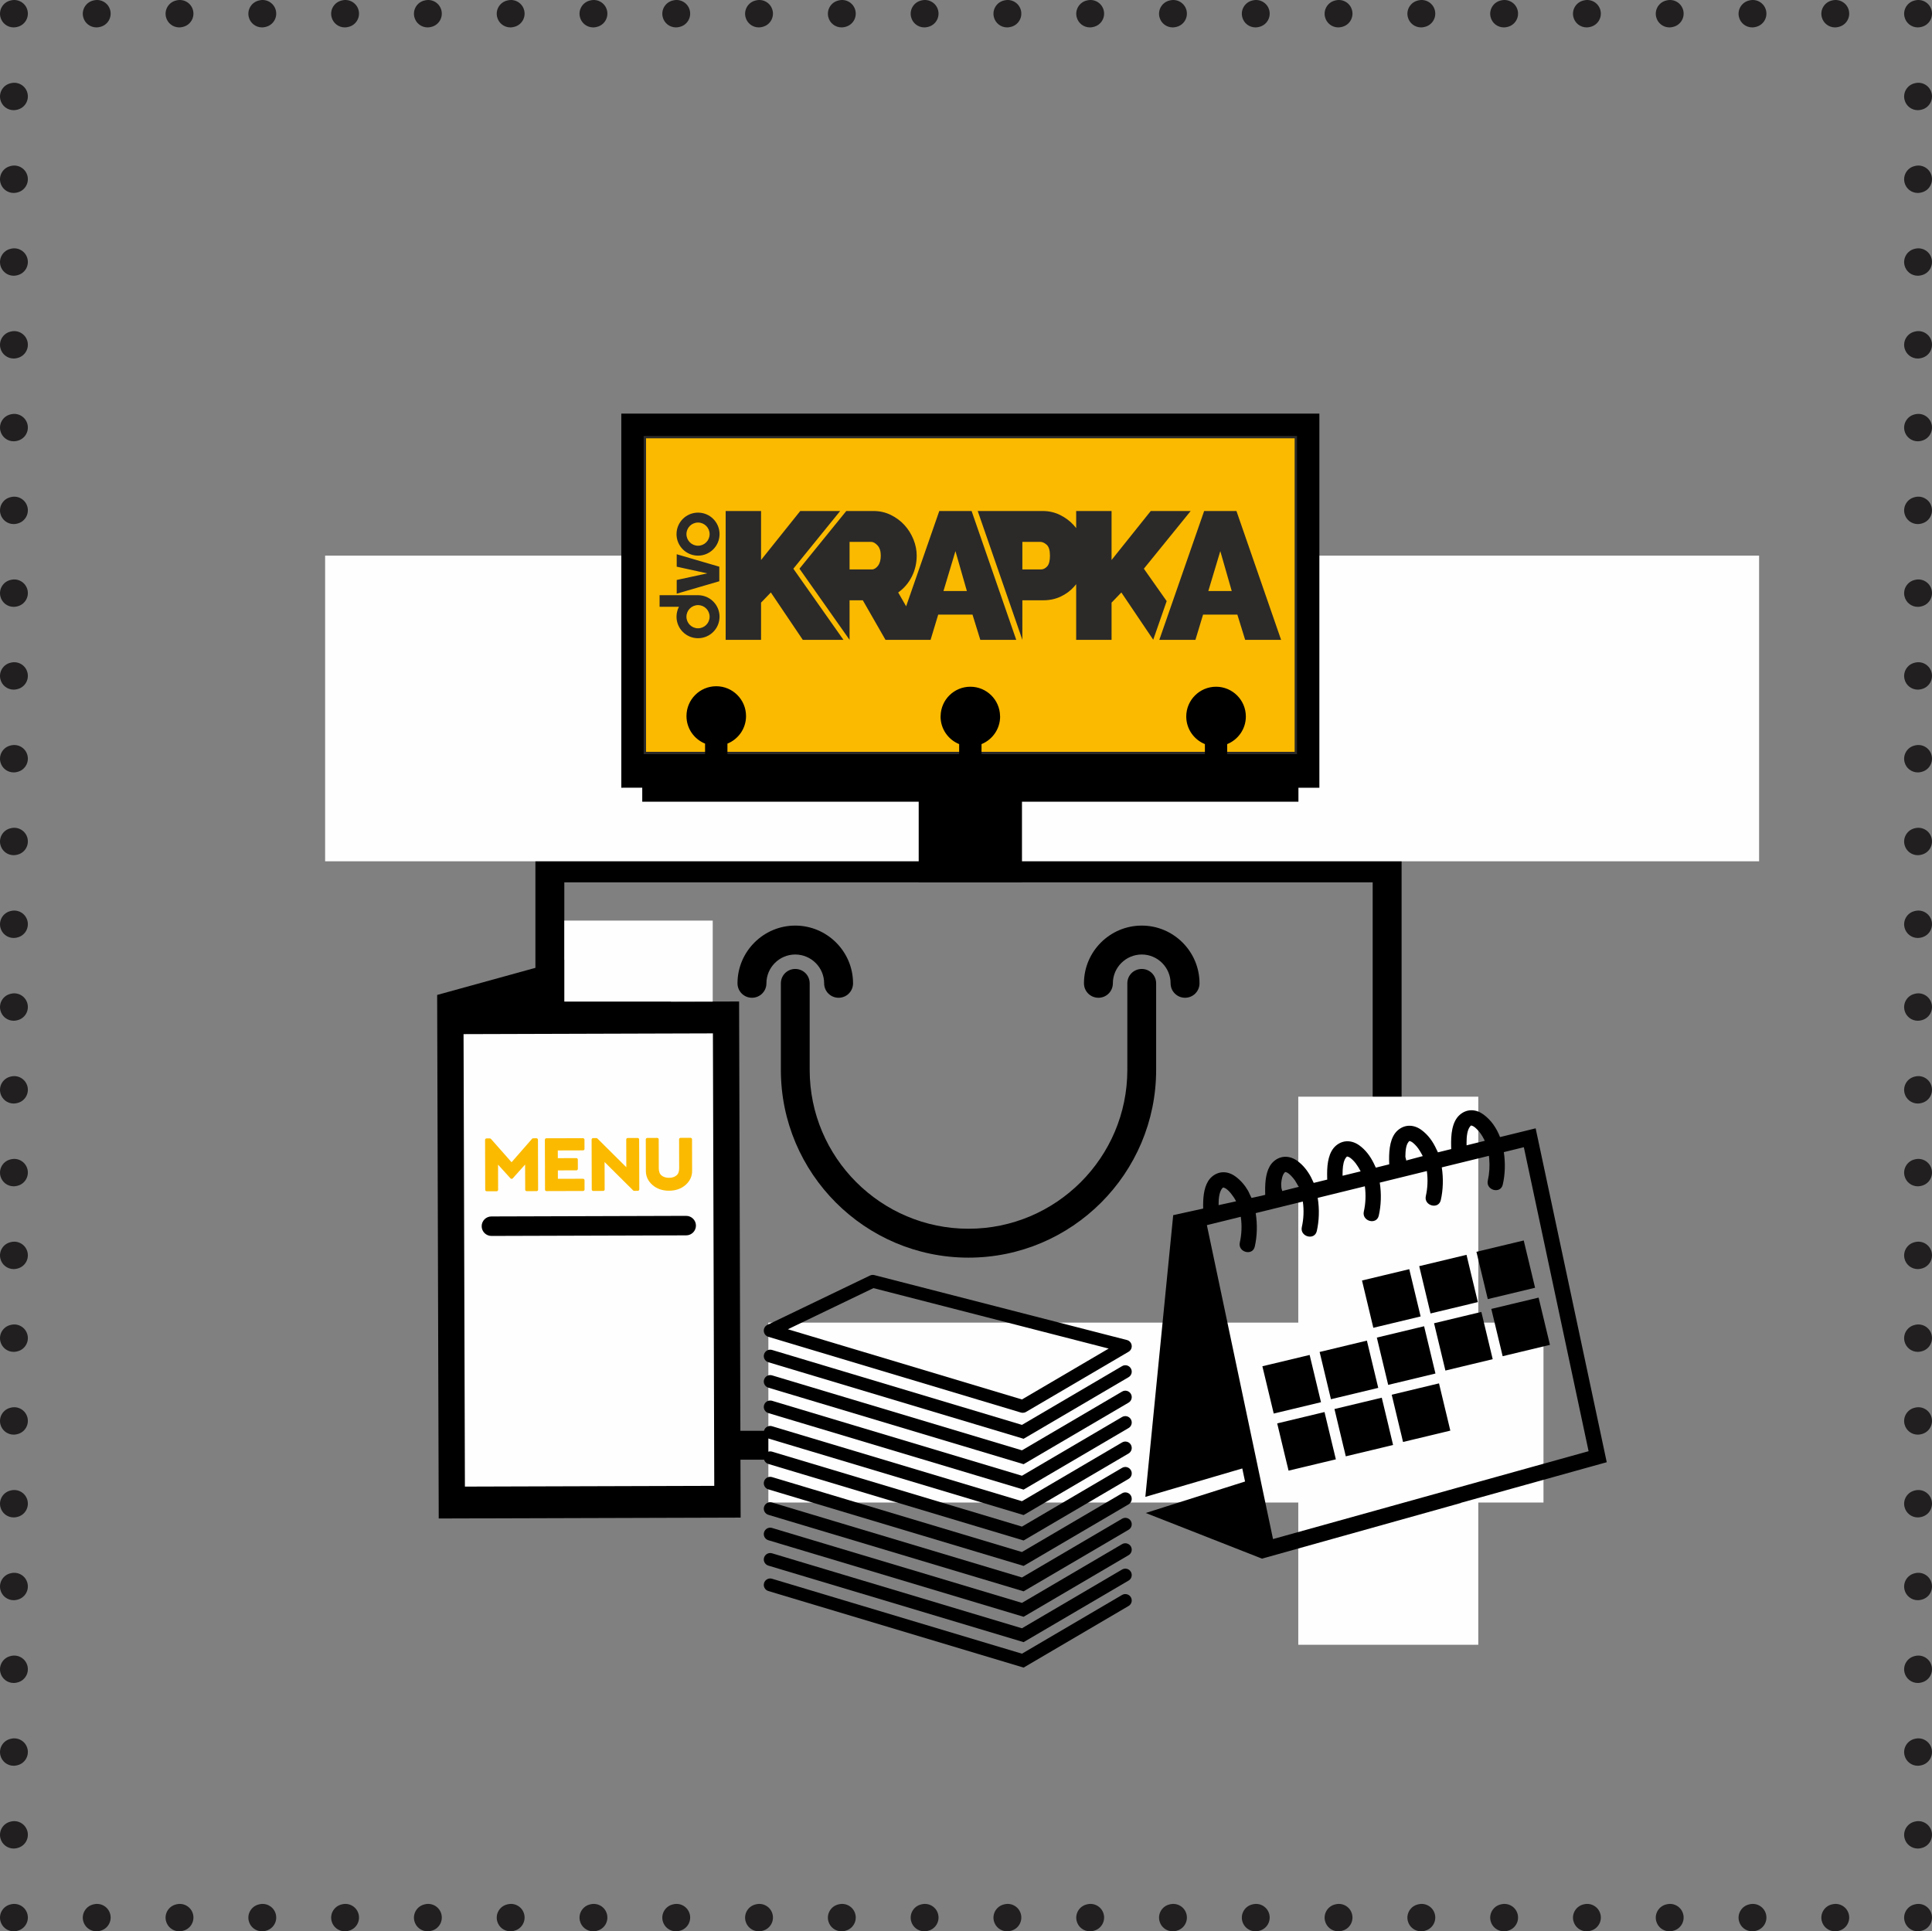 <?xml version="1.0" encoding="UTF-8"?>
<!DOCTYPE svg PUBLIC "-//W3C//DTD SVG 1.1//EN" "http://www.w3.org/Graphics/SVG/1.1/DTD/svg11.dtd">
<!-- Creator: CorelDRAW 2018 (64-Bit) -->
<svg xmlns="http://www.w3.org/2000/svg" xml:space="preserve" width="100%" height="100%" version="1.1" style="shape-rendering:geometricPrecision; text-rendering:geometricPrecision; image-rendering:optimizeQuality; fill-rule:evenodd; clip-rule:evenodd"
viewBox="0 0 8167.79 8165.85"
 xmlns:xlink="http://www.w3.org/1999/xlink">
 <rect x="0" y="0" width="8167.79" height="8165.85" fill="#808080" stroke="none"/>
 <defs>
  <style type="text/css">
   <![CDATA[
    .str0 {stroke:#2B2A29;stroke-width:20;stroke-miterlimit:22.926}
    .fil3 {fill:#FEFEFE}
    .fil6 {fill:#2B2A29}
    .fil4 {fill:#FBBA00}
    .fil2 {fill:#FEFEFE;fill-rule:nonzero}
    .fil0 {fill:#211F1F;fill-rule:nonzero}
    .fil5 {fill:#FBBA00;fill-rule:nonzero}
    .fil1 {fill:black;fill-rule:nonzero}
   ]]>
  </style>
 </defs>
 <g id="Layer_x0020_1">
  <g id="_1919379510304">
   <path class="fil0" d="M57.57 115.85c4.37,0 8.79,-0.52 13.25,-1.54l2.53 -0.61c30.96,-7.29 50.18,-38.28 42.89,-69.27 -7.27,-30.97 -38.28,-50.14 -69.25,-42.89l-2.55 0.61c-30.97,7.26 -50.17,38.27 -42.89,69.24 6.24,26.56 29.89,44.46 56.02,44.46z"/>
   <path class="fil0" d="M407.57 115.85c4.37,0 8.79,-0.52 13.25,-1.54l2.53 -0.61c30.96,-7.29 50.18,-38.28 42.89,-69.27 -7.27,-30.97 -38.28,-50.14 -69.25,-42.89l-2.55 0.61c-30.97,7.26 -50.17,38.27 -42.89,69.24 6.24,26.56 29.89,44.46 56.02,44.46z"/>
   <path class="fil0" d="M757.57 115.85c4.37,0 8.79,-0.52 13.25,-1.54l2.53 -0.61c30.96,-7.29 50.18,-38.28 42.89,-69.27 -7.27,-30.97 -38.28,-50.14 -69.25,-42.89l-2.55 0.61c-30.97,7.26 -50.17,38.27 -42.89,69.24 6.24,26.56 29.89,44.46 56.02,44.46z"/>
   <path class="fil0" d="M1107.57 115.85c4.37,0 8.79,-0.52 13.25,-1.54l2.53 -0.61c30.96,-7.29 50.18,-38.28 42.89,-69.27 -7.27,-30.97 -38.28,-50.14 -69.25,-42.89l-2.55 0.61c-30.97,7.26 -50.17,38.27 -42.89,69.24 6.24,26.56 29.89,44.46 56.02,44.46z"/>
   <path class="fil0" d="M1457.57 115.85c4.37,0 8.79,-0.52 13.25,-1.54l2.53 -0.61c30.96,-7.29 50.18,-38.28 42.89,-69.27 -7.27,-30.97 -38.28,-50.14 -69.25,-42.89l-2.55 0.61c-30.97,7.26 -50.17,38.27 -42.89,69.24 6.24,26.56 29.89,44.46 56.02,44.46z"/>
   <path class="fil0" d="M1807.57 115.85c4.37,0 8.79,-0.52 13.25,-1.54l2.53 -0.61c30.96,-7.29 50.18,-38.28 42.89,-69.27 -7.27,-30.97 -38.28,-50.14 -69.25,-42.89l-2.55 0.61c-30.97,7.26 -50.17,38.27 -42.89,69.24 6.24,26.56 29.89,44.46 56.02,44.46z"/>
   <path class="fil0" d="M2157.57 115.85c4.37,0 8.79,-0.52 13.25,-1.54l2.53 -0.61c30.96,-7.29 50.18,-38.28 42.89,-69.27 -7.27,-30.97 -38.28,-50.14 -69.25,-42.89l-2.55 0.61c-30.97,7.26 -50.17,38.27 -42.89,69.24 6.24,26.56 29.89,44.46 56.02,44.46z"/>
   <path class="fil0" d="M2507.57 115.85c4.37,0 8.79,-0.52 13.25,-1.54l2.53 -0.61c30.96,-7.29 50.18,-38.28 42.89,-69.27 -7.27,-30.97 -38.28,-50.14 -69.25,-42.89l-2.55 0.61c-30.97,7.26 -50.17,38.27 -42.89,69.24 6.24,26.56 29.89,44.46 56.02,44.46z"/>
   <path class="fil0" d="M2857.57 115.85c4.37,0 8.79,-0.52 13.25,-1.54l2.53 -0.61c30.96,-7.29 50.18,-38.28 42.89,-69.27 -7.27,-30.97 -38.28,-50.14 -69.25,-42.89l-2.55 0.61c-30.97,7.26 -50.17,38.27 -42.89,69.24 6.24,26.56 29.89,44.46 56.02,44.46z"/>
   <path class="fil0" d="M3207.57 115.85c4.37,0 8.79,-0.52 13.25,-1.54l2.53 -0.61c30.96,-7.29 50.18,-38.28 42.89,-69.27 -7.27,-30.97 -38.28,-50.14 -69.25,-42.89l-2.55 0.61c-30.97,7.26 -50.17,38.27 -42.89,69.24 6.24,26.56 29.89,44.46 56.02,44.46z"/>
   <path class="fil0" d="M3557.57 115.85c4.37,0 8.79,-0.52 13.25,-1.54l2.53 -0.61c30.96,-7.29 50.18,-38.28 42.89,-69.27 -7.27,-30.97 -38.28,-50.14 -69.25,-42.89l-2.55 0.61c-30.97,7.26 -50.17,38.27 -42.89,69.24 6.24,26.56 29.89,44.46 56.02,44.46z"/>
   <path class="fil0" d="M3907.57 115.85c4.37,0 8.79,-0.52 13.25,-1.54l2.53 -0.61c30.96,-7.29 50.18,-38.28 42.89,-69.27 -7.27,-30.97 -38.28,-50.14 -69.25,-42.89l-2.55 0.61c-30.97,7.26 -50.17,38.27 -42.89,69.24 6.24,26.56 29.89,44.46 56.02,44.46z"/>
   <path class="fil0" d="M4257.57 115.85c4.37,0 8.79,-0.52 13.25,-1.54l2.53 -0.61c30.96,-7.29 50.18,-38.28 42.89,-69.27 -7.27,-30.97 -38.28,-50.14 -69.25,-42.89l-2.55 0.61c-30.97,7.26 -50.17,38.27 -42.89,69.24 6.24,26.56 29.89,44.46 56.02,44.46z"/>
   <path class="fil0" d="M4607.57 115.85c4.37,0 8.79,-0.52 13.25,-1.54l2.53 -0.61c30.96,-7.29 50.18,-38.28 42.89,-69.27 -7.27,-30.97 -38.28,-50.14 -69.25,-42.89l-2.55 0.61c-30.97,7.26 -50.17,38.27 -42.89,69.24 6.24,26.56 29.89,44.46 56.02,44.46z"/>
   <path class="fil0" d="M4957.57 115.85c4.37,0 8.79,-0.52 13.25,-1.54l2.53 -0.61c30.96,-7.29 50.18,-38.28 42.89,-69.27 -7.27,-30.97 -38.28,-50.14 -69.25,-42.89l-2.55 0.61c-30.97,7.26 -50.17,38.27 -42.89,69.24 6.24,26.56 29.89,44.46 56.02,44.46z"/>
   <path class="fil0" d="M5307.57 115.85c4.37,0 8.79,-0.52 13.25,-1.54l2.53 -0.61c30.96,-7.29 50.18,-38.28 42.89,-69.27 -7.27,-30.97 -38.28,-50.14 -69.25,-42.89l-2.55 0.61c-30.97,7.26 -50.17,38.27 -42.89,69.24 6.24,26.56 29.89,44.46 56.02,44.46z"/>
   <path class="fil0" d="M5657.57 115.85c4.37,0 8.79,-0.52 13.25,-1.54l2.53 -0.61c30.96,-7.29 50.18,-38.28 42.89,-69.27 -7.27,-30.97 -38.28,-50.14 -69.25,-42.89l-2.55 0.61c-30.97,7.26 -50.17,38.27 -42.89,69.24 6.24,26.56 29.89,44.46 56.02,44.46z"/>
   <path class="fil0" d="M6007.57 115.85c4.37,0 8.79,-0.52 13.25,-1.54l2.53 -0.61c30.96,-7.29 50.18,-38.28 42.89,-69.27 -7.27,-30.97 -38.28,-50.14 -69.25,-42.89l-2.55 0.61c-30.97,7.26 -50.17,38.27 -42.89,69.24 6.24,26.56 29.89,44.46 56.02,44.46z"/>
   <path class="fil0" d="M6357.57 115.85c4.37,0 8.79,-0.52 13.25,-1.54l2.53 -0.61c30.96,-7.29 50.18,-38.28 42.89,-69.27 -7.27,-30.97 -38.28,-50.14 -69.25,-42.89l-2.55 0.61c-30.97,7.26 -50.17,38.27 -42.89,69.24 6.24,26.56 29.89,44.46 56.02,44.46z"/>
   <path class="fil0" d="M6707.57 115.85c4.37,0 8.79,-0.52 13.25,-1.54l2.53 -0.61c30.96,-7.29 50.18,-38.28 42.89,-69.27 -7.27,-30.97 -38.28,-50.14 -69.25,-42.89l-2.55 0.61c-30.97,7.26 -50.17,38.27 -42.89,69.24 6.24,26.56 29.89,44.46 56.02,44.46z"/>
   <path class="fil0" d="M7057.57 115.85c4.37,0 8.79,-0.52 13.25,-1.54l2.53 -0.61c30.96,-7.29 50.18,-38.28 42.89,-69.27 -7.27,-30.97 -38.28,-50.14 -69.25,-42.89l-2.55 0.61c-30.97,7.26 -50.17,38.27 -42.89,69.24 6.24,26.56 29.89,44.46 56.02,44.46z"/>
   <path class="fil0" d="M7407.57 115.85c4.37,0 8.79,-0.52 13.25,-1.54l2.53 -0.61c30.96,-7.29 50.18,-38.28 42.89,-69.27 -7.27,-30.97 -38.28,-50.14 -69.25,-42.89l-2.55 0.61c-30.97,7.26 -50.17,38.27 -42.89,69.24 6.24,26.56 29.89,44.46 56.02,44.46z"/>
   <path class="fil0" d="M7757.57 115.85c4.37,0 8.79,-0.52 13.25,-1.54l2.53 -0.61c30.96,-7.29 50.18,-38.28 42.89,-69.27 -7.27,-30.97 -38.28,-50.14 -69.25,-42.89l-2.55 0.61c-30.97,7.26 -50.17,38.27 -42.89,69.24 6.24,26.56 29.89,44.46 56.02,44.46z"/>
   <path class="fil0" d="M8107.57 115.85c4.37,0 8.79,-0.52 13.25,-1.54l2.53 -0.61c30.96,-7.29 50.18,-38.28 42.89,-69.27 -7.27,-30.97 -38.28,-50.14 -69.25,-42.89l-2.55 0.61c-30.97,7.26 -50.17,38.27 -42.89,69.24 6.24,26.56 29.89,44.46 56.02,44.46z"/>
   <path class="fil0" d="M8107.57 465.85c4.37,0 8.79,-0.52 13.25,-1.54l2.53 -0.61c30.96,-7.29 50.18,-38.28 42.89,-69.27 -7.27,-30.97 -38.28,-50.14 -69.25,-42.89l-2.55 0.61c-30.97,7.26 -50.17,38.27 -42.89,69.24 6.24,26.56 29.89,44.46 56.02,44.46z"/>
   <path class="fil0" d="M8107.57 815.85c4.37,0 8.79,-0.52 13.25,-1.54l2.53 -0.61c30.96,-7.29 50.18,-38.28 42.89,-69.27 -7.27,-30.97 -38.28,-50.14 -69.25,-42.89l-2.55 0.61c-30.97,7.26 -50.17,38.27 -42.89,69.24 6.24,26.56 29.89,44.46 56.02,44.46z"/>
   <path class="fil0" d="M8107.57 1165.85c4.37,0 8.79,-0.52 13.25,-1.54l2.53 -0.61c30.96,-7.29 50.18,-38.28 42.89,-69.27 -7.27,-30.97 -38.28,-50.14 -69.25,-42.89l-2.55 0.61c-30.97,7.26 -50.17,38.27 -42.89,69.24 6.24,26.56 29.89,44.46 56.02,44.46z"/>
   <path class="fil0" d="M8107.57 1515.85c4.37,0 8.79,-0.52 13.25,-1.54l2.53 -0.61c30.96,-7.29 50.18,-38.28 42.89,-69.27 -7.27,-30.97 -38.28,-50.14 -69.25,-42.89l-2.55 0.61c-30.97,7.26 -50.17,38.27 -42.89,69.24 6.24,26.56 29.89,44.46 56.02,44.46z"/>
   <path class="fil0" d="M8107.57 1865.85c4.37,0 8.79,-0.52 13.25,-1.54l2.53 -0.61c30.96,-7.29 50.18,-38.28 42.89,-69.27 -7.27,-30.97 -38.28,-50.14 -69.25,-42.89l-2.55 0.61c-30.97,7.26 -50.17,38.27 -42.89,69.24 6.24,26.56 29.89,44.46 56.02,44.46z"/>
   <path class="fil0" d="M8107.57 2215.85c4.37,0 8.79,-0.52 13.25,-1.54l2.53 -0.61c30.96,-7.29 50.18,-38.28 42.89,-69.27 -7.27,-30.97 -38.28,-50.14 -69.25,-42.89l-2.55 0.61c-30.97,7.26 -50.17,38.27 -42.89,69.24 6.24,26.56 29.89,44.46 56.02,44.46z"/>
   <path class="fil0" d="M8107.57 2565.85c4.37,0 8.79,-0.52 13.25,-1.54l2.53 -0.61c30.96,-7.29 50.18,-38.28 42.89,-69.27 -7.27,-30.97 -38.28,-50.14 -69.25,-42.89l-2.55 0.61c-30.97,7.26 -50.17,38.27 -42.89,69.24 6.24,26.56 29.89,44.46 56.02,44.46z"/>
   <path class="fil0" d="M8107.57 2915.85c4.37,0 8.79,-0.52 13.25,-1.54l2.53 -0.61c30.96,-7.29 50.18,-38.28 42.89,-69.27 -7.27,-30.97 -38.28,-50.14 -69.25,-42.89l-2.55 0.61c-30.97,7.26 -50.17,38.27 -42.89,69.24 6.24,26.56 29.89,44.46 56.02,44.46z"/>
   <path class="fil0" d="M8107.57 3265.85c4.37,0 8.79,-0.52 13.25,-1.54l2.53 -0.61c30.96,-7.29 50.18,-38.28 42.89,-69.27 -7.27,-30.97 -38.28,-50.14 -69.25,-42.89l-2.55 0.61c-30.97,7.26 -50.17,38.27 -42.89,69.24 6.24,26.56 29.89,44.46 56.02,44.46z"/>
   <path class="fil0" d="M8107.57 3615.85c4.37,0 8.79,-0.52 13.25,-1.54l2.53 -0.61c30.96,-7.29 50.18,-38.28 42.89,-69.27 -7.27,-30.97 -38.28,-50.14 -69.25,-42.89l-2.55 0.61c-30.97,7.26 -50.17,38.27 -42.89,69.24 6.24,26.56 29.89,44.46 56.02,44.46z"/>
   <path class="fil0" d="M8107.57 3965.85c4.37,0 8.79,-0.52 13.25,-1.54l2.53 -0.61c30.96,-7.29 50.18,-38.28 42.89,-69.27 -7.27,-30.97 -38.28,-50.14 -69.25,-42.89l-2.55 0.61c-30.97,7.26 -50.17,38.27 -42.89,69.24 6.24,26.56 29.89,44.46 56.02,44.46z"/>
   <path class="fil0" d="M8107.57 4315.85c4.37,0 8.79,-0.52 13.25,-1.54l2.53 -0.61c30.96,-7.29 50.18,-38.28 42.89,-69.27 -7.27,-30.97 -38.28,-50.14 -69.25,-42.89l-2.55 0.61c-30.97,7.26 -50.17,38.27 -42.89,69.24 6.24,26.56 29.89,44.46 56.02,44.46z"/>
   <path class="fil0" d="M8107.57 4665.85c4.37,0 8.79,-0.52 13.25,-1.54l2.53 -0.61c30.96,-7.29 50.18,-38.28 42.89,-69.27 -7.27,-30.97 -38.28,-50.14 -69.25,-42.89l-2.55 0.61c-30.97,7.26 -50.17,38.27 -42.89,69.24 6.24,26.56 29.89,44.46 56.02,44.46z"/>
   <path class="fil0" d="M8107.57 5015.85c4.37,0 8.79,-0.52 13.25,-1.54l2.53 -0.61c30.96,-7.29 50.18,-38.28 42.89,-69.27 -7.27,-30.97 -38.28,-50.14 -69.25,-42.89l-2.55 0.61c-30.97,7.26 -50.17,38.27 -42.89,69.24 6.24,26.56 29.89,44.46 56.02,44.46z"/>
   <path class="fil0" d="M8107.57 5365.85c4.37,0 8.79,-0.52 13.25,-1.54l2.53 -0.61c30.96,-7.29 50.18,-38.28 42.89,-69.27 -7.27,-30.97 -38.28,-50.14 -69.25,-42.89l-2.55 0.61c-30.97,7.26 -50.17,38.27 -42.89,69.24 6.24,26.56 29.89,44.46 56.02,44.46z"/>
   <path class="fil0" d="M8107.57 5715.85c4.37,0 8.79,-0.52 13.25,-1.54l2.53 -0.61c30.96,-7.29 50.18,-38.28 42.89,-69.27 -7.27,-30.97 -38.28,-50.14 -69.25,-42.89l-2.55 0.61c-30.97,7.26 -50.17,38.27 -42.89,69.24 6.24,26.56 29.89,44.46 56.02,44.46z"/>
   <path class="fil0" d="M8107.57 6065.85c4.37,0 8.79,-0.52 13.25,-1.54l2.53 -0.61c30.96,-7.29 50.18,-38.28 42.89,-69.27 -7.27,-30.97 -38.28,-50.14 -69.25,-42.89l-2.55 0.61c-30.97,7.26 -50.17,38.27 -42.89,69.24 6.24,26.56 29.89,44.46 56.02,44.46z"/>
   <path class="fil0" d="M8107.57 6415.85c4.37,0 8.79,-0.52 13.25,-1.54l2.53 -0.61c30.96,-7.29 50.18,-38.28 42.89,-69.27 -7.27,-30.97 -38.28,-50.14 -69.25,-42.89l-2.55 0.61c-30.97,7.26 -50.17,38.27 -42.89,69.24 6.24,26.56 29.89,44.46 56.02,44.46z"/>
   <path class="fil0" d="M8107.57 6765.85c4.37,0 8.79,-0.52 13.25,-1.54l2.53 -0.61c30.96,-7.29 50.18,-38.28 42.89,-69.27 -7.27,-30.97 -38.28,-50.14 -69.25,-42.89l-2.55 0.61c-30.97,7.26 -50.17,38.27 -42.89,69.24 6.24,26.56 29.89,44.46 56.02,44.46z"/>
   <path class="fil0" d="M8107.57 7115.85c4.37,0 8.79,-0.52 13.25,-1.54l2.53 -0.61c30.96,-7.29 50.18,-38.28 42.89,-69.27 -7.27,-30.97 -38.28,-50.14 -69.25,-42.89l-2.55 0.61c-30.97,7.26 -50.17,38.27 -42.89,69.24 6.24,26.56 29.89,44.46 56.02,44.46z"/>
   <path class="fil0" d="M8107.57 7465.85c4.37,0 8.79,-0.52 13.25,-1.54l2.53 -0.61c30.96,-7.29 50.18,-38.28 42.89,-69.27 -7.27,-30.97 -38.28,-50.14 -69.25,-42.89l-2.55 0.61c-30.97,7.26 -50.17,38.27 -42.89,69.24 6.24,26.56 29.89,44.46 56.02,44.46z"/>
   <path class="fil0" d="M8107.57 7815.85c4.37,0 8.79,-0.52 13.25,-1.54l2.53 -0.61c30.96,-7.29 50.18,-38.28 42.89,-69.27 -7.27,-30.97 -38.28,-50.14 -69.25,-42.89l-2.55 0.61c-30.97,7.26 -50.17,38.27 -42.89,69.24 6.24,26.56 29.89,44.46 56.02,44.46z"/>
   <path class="fil0" d="M8107.57 8165.85c4.37,0 8.79,-0.52 13.25,-1.54l2.53 -0.61c30.96,-7.29 50.18,-38.28 42.89,-69.27 -7.27,-30.97 -38.28,-50.14 -69.25,-42.89l-2.55 0.61c-30.97,7.26 -50.17,38.27 -42.89,69.24 6.24,26.56 29.89,44.46 56.02,44.46z"/>
   <path class="fil0" d="M7757.57 8165.85c4.37,0 8.79,-0.52 13.25,-1.54l2.53 -0.61c30.96,-7.29 50.18,-38.28 42.89,-69.27 -7.27,-30.97 -38.28,-50.14 -69.25,-42.89l-2.55 0.61c-30.97,7.26 -50.17,38.27 -42.89,69.24 6.24,26.56 29.89,44.46 56.02,44.46z"/>
   <path class="fil0" d="M7407.57 8165.85c4.37,0 8.79,-0.52 13.25,-1.54l2.53 -0.61c30.96,-7.29 50.18,-38.28 42.89,-69.27 -7.27,-30.97 -38.28,-50.14 -69.25,-42.89l-2.55 0.61c-30.97,7.26 -50.17,38.27 -42.89,69.24 6.24,26.56 29.89,44.46 56.02,44.46z"/>
   <path class="fil0" d="M7057.57 8165.85c4.37,0 8.79,-0.52 13.25,-1.54l2.53 -0.61c30.96,-7.29 50.18,-38.28 42.89,-69.27 -7.27,-30.97 -38.28,-50.14 -69.25,-42.89l-2.55 0.61c-30.97,7.26 -50.17,38.27 -42.89,69.24 6.24,26.56 29.89,44.46 56.02,44.46z"/>
   <path class="fil0" d="M6707.57 8165.85c4.37,0 8.79,-0.52 13.25,-1.54l2.53 -0.61c30.96,-7.29 50.18,-38.28 42.89,-69.27 -7.27,-30.97 -38.28,-50.14 -69.25,-42.89l-2.55 0.61c-30.97,7.26 -50.17,38.27 -42.89,69.24 6.24,26.56 29.89,44.46 56.02,44.46z"/>
   <path class="fil0" d="M6357.57 8165.85c4.37,0 8.79,-0.52 13.25,-1.54l2.53 -0.61c30.96,-7.29 50.18,-38.28 42.89,-69.27 -7.27,-30.97 -38.28,-50.14 -69.25,-42.89l-2.55 0.61c-30.97,7.26 -50.17,38.27 -42.89,69.24 6.24,26.56 29.89,44.46 56.02,44.46z"/>
   <path class="fil0" d="M6007.57 8165.85c4.37,0 8.79,-0.52 13.25,-1.54l2.53 -0.61c30.96,-7.29 50.18,-38.28 42.89,-69.27 -7.27,-30.97 -38.28,-50.14 -69.25,-42.89l-2.55 0.61c-30.97,7.26 -50.17,38.27 -42.89,69.24 6.24,26.56 29.89,44.46 56.02,44.46z"/>
   <path class="fil0" d="M5657.57 8165.85c4.37,0 8.79,-0.52 13.25,-1.54l2.53 -0.61c30.96,-7.29 50.18,-38.28 42.89,-69.27 -7.27,-30.97 -38.28,-50.14 -69.25,-42.89l-2.55 0.61c-30.97,7.26 -50.17,38.27 -42.89,69.24 6.24,26.56 29.89,44.46 56.02,44.46z"/>
   <path class="fil0" d="M5307.57 8165.85c4.37,0 8.79,-0.52 13.25,-1.54l2.53 -0.61c30.96,-7.29 50.18,-38.28 42.89,-69.27 -7.27,-30.97 -38.28,-50.14 -69.25,-42.89l-2.55 0.61c-30.97,7.26 -50.17,38.27 -42.89,69.24 6.24,26.56 29.89,44.46 56.02,44.46z"/>
   <path class="fil0" d="M4957.57 8165.85c4.37,0 8.79,-0.52 13.25,-1.54l2.53 -0.61c30.96,-7.29 50.18,-38.28 42.89,-69.27 -7.27,-30.97 -38.28,-50.14 -69.25,-42.89l-2.55 0.61c-30.97,7.26 -50.17,38.27 -42.89,69.24 6.24,26.56 29.89,44.46 56.02,44.46z"/>
   <path class="fil0" d="M4607.57 8165.85c4.37,0 8.79,-0.52 13.25,-1.54l2.53 -0.61c30.96,-7.29 50.18,-38.28 42.89,-69.27 -7.27,-30.97 -38.28,-50.14 -69.25,-42.89l-2.55 0.61c-30.97,7.26 -50.17,38.27 -42.89,69.24 6.24,26.56 29.89,44.46 56.02,44.46z"/>
   <path class="fil0" d="M4257.57 8165.85c4.37,0 8.79,-0.52 13.25,-1.54l2.53 -0.61c30.96,-7.29 50.18,-38.28 42.89,-69.27 -7.27,-30.97 -38.28,-50.14 -69.25,-42.89l-2.55 0.61c-30.97,7.26 -50.17,38.27 -42.89,69.24 6.24,26.56 29.89,44.46 56.02,44.46z"/>
   <path class="fil0" d="M3907.57 8165.85c4.37,0 8.79,-0.52 13.25,-1.54l2.53 -0.61c30.96,-7.29 50.18,-38.28 42.89,-69.27 -7.27,-30.97 -38.28,-50.14 -69.25,-42.89l-2.55 0.61c-30.97,7.26 -50.17,38.27 -42.89,69.24 6.24,26.56 29.89,44.46 56.02,44.46z"/>
   <path class="fil0" d="M3557.57 8165.85c4.37,0 8.79,-0.52 13.25,-1.54l2.53 -0.61c30.96,-7.29 50.18,-38.28 42.89,-69.27 -7.27,-30.97 -38.28,-50.14 -69.25,-42.89l-2.55 0.61c-30.97,7.26 -50.17,38.27 -42.89,69.24 6.24,26.56 29.89,44.46 56.02,44.46z"/>
   <path class="fil0" d="M3207.57 8165.85c4.37,0 8.79,-0.52 13.25,-1.54l2.53 -0.61c30.96,-7.29 50.18,-38.28 42.89,-69.27 -7.27,-30.97 -38.28,-50.14 -69.25,-42.89l-2.55 0.61c-30.97,7.26 -50.17,38.27 -42.89,69.24 6.24,26.56 29.89,44.46 56.02,44.46z"/>
   <path class="fil0" d="M2857.57 8165.85c4.37,0 8.79,-0.52 13.25,-1.54l2.53 -0.61c30.96,-7.29 50.18,-38.28 42.89,-69.27 -7.27,-30.97 -38.28,-50.14 -69.25,-42.89l-2.55 0.61c-30.97,7.26 -50.17,38.27 -42.89,69.24 6.24,26.56 29.89,44.46 56.02,44.46z"/>
   <path class="fil0" d="M2507.57 8165.85c4.37,0 8.79,-0.52 13.25,-1.54l2.53 -0.61c30.96,-7.29 50.18,-38.28 42.89,-69.27 -7.27,-30.97 -38.28,-50.14 -69.25,-42.89l-2.55 0.61c-30.97,7.26 -50.17,38.27 -42.89,69.24 6.24,26.56 29.89,44.46 56.02,44.46z"/>
   <path class="fil0" d="M2157.57 8165.85c4.37,0 8.79,-0.52 13.25,-1.54l2.53 -0.61c30.96,-7.29 50.18,-38.28 42.89,-69.27 -7.27,-30.97 -38.28,-50.14 -69.25,-42.89l-2.55 0.61c-30.97,7.26 -50.17,38.27 -42.89,69.24 6.24,26.56 29.89,44.46 56.02,44.46z"/>
   <path class="fil0" d="M1807.57 8165.85c4.37,0 8.79,-0.52 13.25,-1.54l2.53 -0.61c30.96,-7.29 50.18,-38.28 42.89,-69.27 -7.27,-30.97 -38.28,-50.14 -69.25,-42.89l-2.55 0.61c-30.97,7.26 -50.17,38.27 -42.89,69.24 6.24,26.56 29.89,44.46 56.02,44.46z"/>
   <path class="fil0" d="M1457.57 8165.85c4.37,0 8.79,-0.52 13.25,-1.54l2.53 -0.61c30.96,-7.29 50.18,-38.28 42.89,-69.27 -7.27,-30.97 -38.28,-50.14 -69.25,-42.89l-2.55 0.61c-30.97,7.26 -50.17,38.27 -42.89,69.24 6.24,26.56 29.89,44.46 56.02,44.46z"/>
   <path class="fil0" d="M1107.57 8165.85c4.37,0 8.79,-0.52 13.25,-1.54l2.53 -0.61c30.96,-7.29 50.18,-38.28 42.89,-69.27 -7.27,-30.97 -38.28,-50.14 -69.25,-42.89l-2.55 0.61c-30.97,7.26 -50.17,38.27 -42.89,69.24 6.24,26.56 29.89,44.46 56.02,44.46z"/>
   <path class="fil0" d="M757.57 8165.85c4.37,0 8.79,-0.52 13.25,-1.54l2.53 -0.61c30.96,-7.29 50.18,-38.28 42.89,-69.27 -7.27,-30.97 -38.28,-50.14 -69.25,-42.89l-2.55 0.61c-30.97,7.26 -50.17,38.27 -42.89,69.24 6.24,26.56 29.89,44.46 56.02,44.46z"/>
   <path class="fil0" d="M407.57 8165.85c4.37,0 8.79,-0.52 13.25,-1.54l2.53 -0.61c30.96,-7.29 50.18,-38.28 42.89,-69.27 -7.27,-30.97 -38.28,-50.14 -69.25,-42.89l-2.55 0.61c-30.97,7.26 -50.17,38.27 -42.89,69.24 6.24,26.56 29.89,44.46 56.02,44.46z"/>
   <path class="fil0" d="M57.57 8165.85c4.37,0 8.79,-0.52 13.25,-1.54l2.53 -0.61c30.96,-7.29 50.18,-38.28 42.89,-69.27 -7.27,-30.97 -38.28,-50.14 -69.25,-42.89l-2.55 0.61c-30.97,7.26 -50.17,38.27 -42.89,69.24 6.24,26.56 29.89,44.46 56.02,44.46z"/>
   <path class="fil0" d="M57.57 7815.85c4.37,0 8.79,-0.52 13.25,-1.54l2.53 -0.61c30.96,-7.29 50.18,-38.28 42.89,-69.27 -7.27,-30.97 -38.28,-50.14 -69.25,-42.89l-2.55 0.61c-30.97,7.26 -50.17,38.27 -42.89,69.24 6.24,26.56 29.89,44.46 56.02,44.46z"/>
   <path class="fil0" d="M57.57 7465.85c4.37,0 8.79,-0.52 13.25,-1.54l2.53 -0.61c30.96,-7.29 50.18,-38.28 42.89,-69.27 -7.27,-30.97 -38.28,-50.14 -69.25,-42.89l-2.55 0.61c-30.97,7.26 -50.17,38.27 -42.89,69.24 6.24,26.56 29.89,44.46 56.02,44.46z"/>
   <path class="fil0" d="M57.57 7115.85c4.37,0 8.79,-0.52 13.25,-1.54l2.53 -0.61c30.96,-7.29 50.18,-38.28 42.89,-69.27 -7.27,-30.97 -38.28,-50.14 -69.25,-42.89l-2.55 0.61c-30.97,7.26 -50.17,38.27 -42.89,69.24 6.24,26.56 29.89,44.46 56.02,44.46z"/>
   <path class="fil0" d="M57.57 6765.85c4.37,0 8.79,-0.52 13.25,-1.54l2.53 -0.61c30.96,-7.29 50.18,-38.28 42.89,-69.27 -7.27,-30.97 -38.28,-50.14 -69.25,-42.89l-2.55 0.61c-30.97,7.26 -50.17,38.27 -42.89,69.24 6.24,26.56 29.89,44.46 56.02,44.46z"/>
   <path class="fil0" d="M57.57 6415.85c4.37,0 8.79,-0.52 13.25,-1.54l2.53 -0.61c30.96,-7.29 50.18,-38.28 42.89,-69.27 -7.27,-30.97 -38.28,-50.14 -69.25,-42.89l-2.55 0.61c-30.97,7.26 -50.17,38.27 -42.89,69.24 6.24,26.56 29.89,44.46 56.02,44.46z"/>
   <path class="fil0" d="M57.57 6065.85c4.37,0 8.79,-0.52 13.25,-1.54l2.53 -0.61c30.96,-7.29 50.18,-38.28 42.89,-69.27 -7.27,-30.97 -38.28,-50.14 -69.25,-42.89l-2.55 0.61c-30.97,7.26 -50.17,38.27 -42.89,69.24 6.24,26.56 29.89,44.46 56.02,44.46z"/>
   <path class="fil0" d="M57.57 5715.85c4.37,0 8.79,-0.52 13.25,-1.54l2.53 -0.61c30.96,-7.29 50.18,-38.28 42.89,-69.27 -7.27,-30.97 -38.28,-50.14 -69.25,-42.89l-2.55 0.61c-30.97,7.26 -50.17,38.27 -42.89,69.24 6.24,26.56 29.89,44.46 56.02,44.46z"/>
   <path class="fil0" d="M57.57 5365.85c4.37,0 8.79,-0.52 13.25,-1.54l2.53 -0.61c30.96,-7.29 50.18,-38.28 42.89,-69.27 -7.27,-30.97 -38.28,-50.14 -69.25,-42.89l-2.55 0.61c-30.97,7.26 -50.17,38.27 -42.89,69.24 6.24,26.56 29.89,44.46 56.02,44.46z"/>
   <path class="fil0" d="M57.57 5015.85c4.37,0 8.79,-0.52 13.25,-1.54l2.53 -0.61c30.96,-7.29 50.18,-38.28 42.89,-69.27 -7.27,-30.97 -38.28,-50.14 -69.25,-42.89l-2.55 0.61c-30.97,7.26 -50.17,38.27 -42.89,69.24 6.24,26.56 29.89,44.46 56.02,44.46z"/>
   <path class="fil0" d="M57.57 4665.85c4.37,0 8.79,-0.52 13.25,-1.54l2.53 -0.61c30.96,-7.29 50.18,-38.28 42.89,-69.27 -7.27,-30.97 -38.28,-50.14 -69.25,-42.89l-2.55 0.61c-30.97,7.26 -50.17,38.27 -42.89,69.24 6.24,26.56 29.89,44.46 56.02,44.46z"/>
   <path class="fil0" d="M57.57 4315.85c4.37,0 8.79,-0.52 13.25,-1.54l2.53 -0.61c30.96,-7.29 50.18,-38.28 42.89,-69.27 -7.27,-30.97 -38.28,-50.14 -69.25,-42.89l-2.55 0.61c-30.97,7.26 -50.17,38.27 -42.89,69.24 6.24,26.56 29.89,44.46 56.02,44.46z"/>
   <path class="fil0" d="M57.57 3965.85c4.37,0 8.79,-0.52 13.25,-1.54l2.53 -0.61c30.96,-7.29 50.18,-38.28 42.89,-69.27 -7.27,-30.97 -38.28,-50.14 -69.25,-42.89l-2.55 0.61c-30.97,7.26 -50.17,38.27 -42.89,69.24 6.24,26.56 29.89,44.46 56.02,44.46z"/>
   <path class="fil0" d="M57.57 3615.85c4.37,0 8.79,-0.52 13.25,-1.54l2.53 -0.61c30.96,-7.29 50.18,-38.28 42.89,-69.27 -7.27,-30.97 -38.28,-50.14 -69.25,-42.89l-2.55 0.61c-30.97,7.26 -50.17,38.27 -42.89,69.24 6.24,26.56 29.89,44.46 56.02,44.46z"/>
   <path class="fil0" d="M57.57 3265.85c4.37,0 8.79,-0.52 13.25,-1.54l2.53 -0.61c30.96,-7.29 50.18,-38.28 42.89,-69.27 -7.27,-30.97 -38.28,-50.14 -69.25,-42.89l-2.55 0.61c-30.97,7.26 -50.17,38.27 -42.89,69.24 6.24,26.56 29.89,44.46 56.02,44.46z"/>
   <path class="fil0" d="M57.57 2915.85c4.37,0 8.79,-0.52 13.25,-1.54l2.53 -0.61c30.96,-7.29 50.18,-38.28 42.89,-69.27 -7.27,-30.97 -38.28,-50.14 -69.25,-42.89l-2.55 0.61c-30.97,7.26 -50.17,38.27 -42.89,69.24 6.24,26.56 29.89,44.46 56.02,44.46z"/>
   <path class="fil0" d="M57.57 2565.85c4.37,0 8.79,-0.52 13.25,-1.54l2.53 -0.61c30.96,-7.29 50.18,-38.28 42.89,-69.27 -7.27,-30.97 -38.28,-50.14 -69.25,-42.89l-2.55 0.61c-30.97,7.26 -50.17,38.27 -42.89,69.24 6.24,26.56 29.89,44.46 56.02,44.46z"/>
   <path class="fil0" d="M57.57 2215.85c4.37,0 8.79,-0.52 13.25,-1.54l2.53 -0.61c30.96,-7.29 50.18,-38.28 42.89,-69.27 -7.27,-30.97 -38.28,-50.14 -69.25,-42.89l-2.55 0.61c-30.97,7.26 -50.17,38.27 -42.89,69.24 6.24,26.56 29.89,44.46 56.02,44.46z"/>
   <path class="fil0" d="M57.57 1865.85c4.37,0 8.79,-0.52 13.25,-1.54l2.53 -0.61c30.96,-7.29 50.18,-38.28 42.89,-69.27 -7.27,-30.97 -38.28,-50.14 -69.25,-42.89l-2.55 0.61c-30.97,7.26 -50.17,38.27 -42.89,69.24 6.24,26.56 29.89,44.46 56.02,44.46z"/>
   <path class="fil0" d="M57.57 1515.85c4.37,0 8.79,-0.52 13.25,-1.54l2.53 -0.61c30.96,-7.29 50.18,-38.28 42.89,-69.27 -7.27,-30.97 -38.28,-50.14 -69.25,-42.89l-2.55 0.61c-30.97,7.26 -50.17,38.27 -42.89,69.24 6.24,26.56 29.89,44.46 56.02,44.46z"/>
   <path class="fil0" d="M57.57 1165.85c4.37,0 8.79,-0.52 13.25,-1.54l2.53 -0.61c30.96,-7.29 50.18,-38.28 42.89,-69.27 -7.27,-30.97 -38.28,-50.14 -69.25,-42.89l-2.55 0.61c-30.97,7.26 -50.17,38.27 -42.89,69.24 6.24,26.56 29.89,44.46 56.02,44.46z"/>
   <path class="fil0" d="M57.57 815.85c4.37,0 8.79,-0.52 13.25,-1.54l2.53 -0.61c30.96,-7.29 50.18,-38.28 42.89,-69.27 -7.27,-30.97 -38.28,-50.14 -69.25,-42.89l-2.55 0.61c-30.97,7.26 -50.17,38.27 -42.89,69.24 6.24,26.56 29.89,44.46 56.02,44.46z"/>
   <path class="fil0" d="M57.57 465.85c4.37,0 8.79,-0.52 13.25,-1.54l2.53 -0.61c30.96,-7.29 50.18,-38.28 42.89,-69.27 -7.27,-30.97 -38.28,-50.14 -69.25,-42.89l-2.55 0.61c-30.97,7.26 -50.17,38.27 -42.89,69.24 6.24,26.56 29.89,44.46 56.02,44.46z"/>
  </g>
  <path class="fil1" d="M5864.3 3608.36l0 -854.35 -3539.63 0 0 854.35 -61.13 0 0 2274.1c0,159.46 129.94,289.39 289.37,289.39l3083.16 0c159.44,0 289.37,-129.93 289.37,-289.39l0 -2274.1 -61.14 0zm-152.56 0l-316.12 -421.32 311.08 -310.82 35.79 0 0 732.14 -30.75 0zm-335.5 -244.04l182.91 244.04 -182.91 0 0 -244.04zm-2197.22 -488.1l2354.83 0 -261.91 261.92c-1.81,1.82 -2.98,4.78 -4.8,6.86 -2.05,2.98 -4.5,5.94 -5.97,9.23 -0.91,1.21 -1.75,2.36 -2.35,3.87 -1.22,2.38 -0.91,5.04 -1.84,7.49 -0.82,3.8 -1.75,7.41 -2.06,11.59 0,1.21 -0.93,2.68 -0.93,4.19l0 426.99 -2319.01 0 0 -426.99c0,-1.51 -0.93,-2.98 -0.93,-4.5 -0.28,-3.87 -1.21,-7.48 -2.05,-11.28 -0.63,-2.75 -0.63,-5.11 -1.84,-7.79 -0.61,-1.21 -1.43,-2.36 -2.36,-3.57 -1.47,-3.29 -3.91,-6.25 -5.97,-9.23 -1.81,-2.08 -2.96,-5.04 -4.78,-6.86l-261.92 -261.92 523.89 0zm-549.19 732.14l182.9 -244.04 0 244.04 -182.9 0zm-183.34 -732.14l35.79 0 311.1 310.82 -316.14 421.32 -30.75 0 0 -732.14zm3356.72 3006.24c0,92.42 -74.76,167.16 -167.14,167.16l-3083.16 0c-92.39,0 -167.15,-74.74 -167.15,-167.16l0 -2151.85 3417.45 0 0 2151.85z"/>
  <path class="fil1" d="M4827.02 4096.86c-34.04,0 -61.09,27.07 -61.09,60.72l0 366.25c0,370.18 -301.28,671.44 -671.44,671.44 -370.16,0 -671.45,-301.26 -671.45,-671.44l0 -366.25c0,-33.65 -27.05,-60.72 -61.09,-60.72 -33.63,0 -60.72,27.07 -60.72,60.72l0 366.25c0,437.52 355.82,793.65 793.26,793.65 437.43,0 793.26,-356.13 793.26,-793.65l0 -366.25c0,-33.65 -27.08,-60.72 -60.73,-60.72z"/>
  <path class="fil1" d="M3484.18 4157.58c0,34.04 27.38,61.09 61.11,61.09 33.65,0 61.09,-27.05 61.09,-61.09 0,-134.34 -109.68,-244.06 -244.43,-244.06 -134.33,0 -244.06,109.72 -244.06,244.06 0,34.04 27.48,61.09 61.13,61.09 33.65,0 61.12,-27.05 61.12,-61.09 0,-66.99 54.84,-121.81 121.81,-121.81 67.36,0 122.23,54.82 122.23,121.81z"/>
  <path class="fil1" d="M4827.02 3913.52c-134.74,0 -244.43,109.72 -244.43,244.06 0,34.04 27.44,61.09 61.09,61.09 33.74,0 61.12,-27.05 61.12,-61.09 0,-66.99 54.86,-121.81 122.22,-121.81 67,0 121.82,54.82 121.82,121.81 0,34.04 27.48,61.09 61.13,61.09 33.63,0 61.12,-27.05 61.12,-61.09 0,-134.34 -109.73,-244.06 -244.07,-244.06z"/>
  <polygon class="fil1" points="2836.35,4235.25 2835.46,3934.33 1848.13,4206.75 1854.76,6420.38 3131.14,6416.55 3124.61,4234.39 "/>
  <polygon class="fil2" points="1965.46,6285.54 1959.73,4372.41 3013.92,4369.26 3019.65,6282.38 "/>
  <rect class="fil3" x="3248.35" y="5592.25" width="3276.95" height="760.65"/>
  <g id="_1919379545440">
   <path class="fil1" d="M3248.33 5652.18l1067.74 320.26c2.65,0.65 5.29,1.05 7.79,1.05 4.78,0 9.56,-1.18 13.78,-3.69l433.56 -254.36c9.52,-5.56 14.67,-16.31 13.08,-27.15 -1.46,-10.83 -9.39,-19.72 -19.99,-22.49l-1067.85 -274.49c-1.65,-0.41 -3.33,-0.67 -5,-0.78l-3.39 0c-3.48,0.22 -6.9,1.11 -10.13,2.64l-433.54 208.56c-10.08,4.78 -16.14,15.4 -15.22,26.5 0.77,11.25 8.47,20.63 19.17,23.95zm444.29 -205.82l994.53 255.55 -366.72 215.2 -989.51 -296.84 361.7 -173.91z"/>
   <path class="fil1" d="M4743.79 5776.18l-423.36 248.41 -1056.48 -316.84c-14.3,-4.38 -29.5,3.85 -33.74,18.12 -4.38,14.3 3.82,29.41 18.12,33.78l1079.12 323.68 443.75 -260.43c12.94,-7.56 17.18,-24.09 9.66,-37.08 -7.56,-12.96 -24.23,-17.33 -37.07,-9.64z"/>
   <path class="fil1" d="M4743.79 5883.78l-423.36 248.4 -1056.48 -316.97c-14.3,-4.23 -29.5,3.82 -33.74,18.27 -4.38,14.29 3.82,29.36 18.12,33.74l1079.12 323.58 443.75 -260.3c12.94,-7.56 17.18,-24.23 9.66,-37.07 -7.56,-12.97 -24.23,-17.34 -37.07,-9.65z"/>
   <path class="fil1" d="M4743.79 5991.24l-423.36 248.41 -1056.48 -316.98c-14.3,-4.23 -29.5,3.84 -33.74,18.26 -4.38,14.29 3.82,29.39 18.12,33.75l1079.12 323.57 443.75 -260.32c12.94,-7.52 17.18,-24.18 9.66,-37.03 -7.56,-12.97 -24.23,-17.2 -37.07,-9.66z"/>
   <path class="fil1" d="M4743.79 6098.81l-423.36 248.41 -1056.48 -316.95c-14.3,-4.36 -29.5,3.83 -33.74,18.12 -4.38,14.44 3.82,29.52 18.12,33.75l1079.12 323.72 443.75 -260.33c12.94,-7.66 17.18,-24.22 9.66,-37.16 -7.56,-12.85 -24.23,-17.22 -37.07,-9.56z"/>
   <path class="fil1" d="M4743.79 6206.28l-423.36 248.4 -1056.48 -316.94c-14.3,-4.24 -29.5,3.96 -33.74,18.26 -4.38,14.29 3.82,29.37 18.12,33.75l1079.12 323.57 443.75 -260.33c12.94,-7.55 17.18,-24.21 9.66,-37.05 -7.56,-12.95 -24.23,-17.33 -37.07,-9.66z"/>
   <path class="fil1" d="M4743.79 6313.74l-423.49 248.4 -1056.35 -316.8c-14.3,-4.37 -29.5,3.83 -33.74,18.12 -4.38,14.31 3.82,29.51 18.12,33.74l1079.12 323.68 443.75 -260.28c12.94,-7.7 17.18,-24.23 9.66,-37.21 -7.56,-12.83 -24.23,-17.21 -37.07,-9.65z"/>
   <path class="fil1" d="M4743.79 6421.34l-423.36 248.4 -1056.48 -316.98c-14.3,-4.24 -29.5,3.87 -33.74,18.27 -4.38,14.31 3.82,29.4 18.12,33.78l1079.12 323.55 443.75 -260.3c12.94,-7.56 17.18,-24.22 9.66,-37.07 -7.56,-12.97 -24.23,-17.21 -37.07,-9.65z"/>
   <path class="fil1" d="M4743.79 6528.8l-423.36 248.41 -1056.48 -316.84c-14.3,-4.37 -29.5,3.82 -33.74,18.13 -4.38,14.29 3.82,29.41 18.12,33.74l1079.12 323.71 443.75 -260.44c12.94,-7.53 17.18,-24.07 9.66,-37.05 -7.56,-12.84 -24.23,-17.22 -37.07,-9.66z"/>
   <path class="fil1" d="M4743.79 6636.13l-423.36 248.41 -1056.48 -316.98c-14.3,-4.23 -29.5,3.87 -33.74,18.27 -4.38,14.29 3.82,29.37 18.12,33.74l1079.12 323.58 443.75 -260.29c12.94,-7.56 17.18,-24.23 9.66,-37.07 -7.56,-12.98 -24.23,-17.22 -37.07,-9.66z"/>
   <path class="fil1" d="M4743.79 6743.6l-423.36 248.41 -1056.48 -316.85c-14.3,-4.37 -29.5,3.83 -33.74,18.13 -4.38,14.44 3.82,29.51 18.12,33.75l1079.12 323.72 443.75 -260.48c12.94,-7.51 17.18,-24.05 9.66,-37.02 -7.56,-12.84 -24.23,-17.21 -37.07,-9.66z"/>
  </g>
  <rect class="fil3" transform="matrix(2.31449E-14 0.618 -0.973 1.82029E-14 6249.66 4636.95)" width="3749.79" height="782.13"/>
  <path class="fil1" d="M6792.72 6182.45l-12.8 -60.32 -273.68 -1285.32 -14.09 -66.08 -65.72 16.2 -84.8 20.74c-14.72,-38.04 -37.61,-71.94 -70.53,-95.81 -15.44,-11.25 -32.46,-17.35 -49.34,-17.57l-1.6 0c-16.87,0.15 -33.53,6.2 -48.25,18.88 -34.56,29.55 -38.08,87.01 -36.98,132.75 0.16,4.31 0.16,8.47 0.34,12.49l-56.31 13.88c-1.59,-4.45 -4.01,-8.47 -6.06,-12.6 -14.6,-32.47 -35.07,-61.42 -64,-82.4 -31.34,-22.73 -69.25,-24.33 -99.2,1.44 -32.47,27.84 -37.43,80.62 -37.09,124.94 0.16,5.77 0.16,11.23 0.5,16.61 0,1 0,1.78 0,2.6l-56.65 14.08c-0.5,-1.32 -1.27,-2.57 -1.77,-3.84 -2.25,-5.12 -4.79,-10.09 -7.2,-15.21 -14.54,-29.26 -33.9,-55.69 -60.6,-75.01 -31.38,-22.74 -69.3,-24.34 -99.19,1.25 -30.54,26.39 -36.94,74.55 -37.1,117.09 -0.16,5.78 0,11.22 0.16,16.79 0.12,3.24 0.12,6.27 0.29,9.45l-57.1 13.94c-1.43,-3.36 -3.34,-6.56 -4.78,-9.91 -2.25,-5.12 -4.67,-10.24 -7.21,-15.18 -14.24,-26.44 -32.63,-49.93 -57.13,-67.87 -31.31,-22.69 -69.41,-24.28 -99.3,1.32 -28.68,24.76 -35.84,68.59 -36.81,109.08 -0.17,5.74 -0.17,11.18 -0.17,16.8 0,5.57 0.17,11.01 0.33,16.29l-14.71 3.68 -43.21 9.43c-2.25,-5.25 -4.78,-10.08 -7.37,-15.2 -2.36,-4.94 -4.45,-10.4 -7.19,-15.18 -13.61,-23.52 -31.35,-44.48 -53.74,-60.62 -31.21,-22.89 -69.25,-24.48 -99.18,1.27 -26.7,23.05 -34.86,62.87 -36.61,100.94 -0.16,5.77 -0.5,11.36 -0.5,16.96 0,5.61 0,11.33 0.17,16.79l-126.7 27.85 -117.74 1191.11 409.84 -120.15 6.72 31.97 4.96 23.23 -331.79 105.09 -88.13 28.01 86.09 33.73 395.41 155.33 6.88 2.59 0 0.27 0.5 -0.15 2.86 1.31 10.57 -3.08 799 -223.58 31.21 -8.81 0 -0.67 557.17 -155.15 59.33 -16.47zm-576.98 -1420.52c3.19,-3.68 3.35,-3.19 4.62,-3.04 8.32,1.78 15.35,7.38 23.67,15.7 12,11.84 21.45,25.92 29.11,41.11 1.45,2.54 2.75,5.12 4.02,7.83l-76.94 19.05c-0.17,-3.54 -0.17,-7.22 -0.17,-10.89 0,-26.39 2.74,-54.74 15.69,-69.76zm-260.41 65.45c3.19,-3.53 2.38,-3.2 3.81,-2.91 8.31,1.62 14.9,7.37 23.21,15.52 10.07,9.95 17.89,21.79 24.95,34.07 2.58,4.66 5.27,9.13 7.53,14.09l-38.58 10.24 -31.49 8.47 0 -0.78c0,-5.61 -3.54,-11.21 -3.35,-16.78 0.44,-24.01 2.21,-48.33 13.92,-61.92zm-279.01 119.33c1.11,-21.31 4.79,-41.79 15.2,-53.78 3.18,-3.63 3.34,-3.18 4.78,-2.87 8.32,1.61 15.21,7.39 23.55,15.53 8.14,7.99 15.04,17.29 21.09,27.03 3.04,4.8 5.95,9.74 8.48,14.86 0.83,1.76 1.93,3.35 2.9,5.12l-76.33 18.71c-0.15,-2.54 -0.15,-5.12 -0.15,-7.66 0,-5.6 0.15,-11.34 0.48,-16.94zm-246.03 11.67c3.19,-3.53 2.9,-3.03 4.34,-2.87 8.31,1.6 15.02,7.33 23.34,15.52 6.22,6.21 11.51,12.93 16.63,19.99 3.19,4.78 5.93,9.9 8.81,14.86 2.07,3.84 4.49,7.37 6.38,11.4 0.16,0.27 0.31,0.6 0.31,1.09l-69.56 17.45c0,-4.83 -3.52,-9.8 -3.36,-14.73 0,-5.6 -1.26,-11.37 -0.81,-16.96 1.75,-18.23 4.83,-35.19 13.92,-45.75zm-278.19 120.32c0.16,-5.94 0.66,-11.55 1.45,-17.13 2.07,-15.07 6.09,-28.67 13.9,-37.59 3.08,-3.52 3.21,-3.23 4.68,-2.89 8.31,1.58 15.2,7.35 23.5,15.51 4.14,4.01 7.5,8.79 11.18,13.26 3.7,4.67 7.22,9.46 10.42,14.41 3.02,4.96 5.93,9.76 8.47,15.03l-73.92 16.18c-0.13,-5.61 0,-11.21 0.32,-16.78zm1007.01 1212.19l-15.69 4.47 -15.81 4.33 -745.76 207.64 -48.65 -230.8 -6.73 -32.36 -4.63 -21.75 -3.36 -15.97 -3.34 -16.18 -212.91 -1010.18 143.32 -35.34c5.58,36.94 3.52,75.5 -4.01,108.6 -9.45,41.11 53.73,58.57 63.18,17.44 9.93,-43.37 11.68,-93.41 3.85,-141.56l199.31 -48.94c5.3,36.61 3.36,74.7 -4.17,107.49 -9.59,41.08 53.59,58.53 63.18,17.4 9.79,-42.87 11.68,-92.58 3.86,-140.41l199.32 -48.99c5.12,36.34 3.18,74.09 -4.3,106.55 -9.48,41.13 53.73,58.57 63.18,17.46 9.74,-42.72 11.67,-91.98 4.12,-139.52l199.16 -48.94c4.99,36.15 3.08,73.27 -4.3,105.41 -9.58,41.12 53.6,58.72 63.19,17.44 9.74,-42.2 11.51,-91.16 4.18,-138.37l167.76 -41.12 16.8 -4.13 14.57 -3.69c0.5,3.53 0.95,6.9 1.29,10.42 3.02,32.46 0.81,65.26 -5.78,94.06 -9.42,41.1 53.77,58.51 63.18,17.4 9.8,-42.06 11.56,-90.51 4.5,-137.4l84.6 -20.79 273.73 1285.33 -556.84 155zm-574.44 -362.18l-199.81 48 -47.98 -199.96 199.8 -47.84 47.99 199.8zm42.06 -12.6l-47.82 -199.8 199.8 -48 47.99 199.81 -199.97 47.99zm194.02 -260.62l199.8 -47.95 47.99 199.91 -199.79 48.01 -48 -199.97zm441.87 -108.44l47.96 199.8 -89.24 21.41 -16.67 4.02 -16.94 4.02 -77.08 18.56 -47.99 -199.98 143.49 -34.39 33.58 -7.99 22.89 -5.45zm42.05 -12.76l199.97 -47.85 47.99 199.77 -199.95 47.98 -48.01 -199.9zm-498.77 79.8l-47.83 -199.97 199.8 -47.84 47.99 199.81 -199.96 48zm241.85 -60.64l-47.83 -199.97 199.96 -47.96 20.65 86.53 24.32 101.11 2.86 12.28 -3.96 0.99 -16.84 3.97 -16.79 4.18 -162.37 38.87zm394 -308.58l47.99 199.96 -199.92 48 -33.29 -138.37 -12.01 -50.53 -2.7 -11.07 3.68 -0.81 16.8 -4.12 179.45 -43.06zm-796.63 915.51l2.42 9.91 -139.04 33.26 -60.93 14.57 -2.7 -11.54 -4.67 -18.85 -3.81 -16.01 -3.85 -15.83 -32.97 -137.56 199.98 -48.01 30.55 127.65 3.83 15.85 3.87 15.97 3.51 14.57 3.81 16.02zm242.18 -59.67l2.08 8.94 -123.95 29.76 -76 18.07 -2.39 -10.42 -3.83 -15.96 -3.37 -13.59 -7.66 -32.03 -30.59 -127.97 199.97 -47.83 28.34 117.89 3.68 16.02 3.81 15.84 2.25 9.27 7.66 32.01zm229.91 -111.49l14.2 59.64 -35.67 8.66 -15.96 3.84 -15.86 3.81 -132.44 31.7 -2.25 -9.47 -3.68 -15.96 -3.85 -15.86 -2.08 -8.47 -3.81 -15.85 -3.85 -15.97 -28.3 -118.22 199.93 -48 25.91 108.3 3.85 15.99 3.86 15.86z"/>
  <rect class="fil3" x="1374.49" y="2349.33" width="6062.33" height="1292.32"/>
  <polygon class="fil4 str0" points="2721.22,1843.28 5483.28,1843.28 5483.28,3188.78 2721.22,3188.78 "/>
  <path class="fil1" d="M2626.65 3330.61l88.54 -0.01 0 59.04 1168.74 0 0 340.97 436.61 0 0 -340.97 1168.76 0 0 -59.03 88.53 0 0 -1581.91 -2951.18 0.02 0 1581.89zm2561.51 -141.84l0 -42.6c46.16,-18.71 78.84,-63.86 78.84,-116.71 0,-69.39 -56.47,-125.88 -125.83,-125.88 -69.65,0 -126.14,56.49 -126.14,125.89 0,52.84 32.78,97.99 78.87,116.7l0 42.6 -944.37 0 0 -42.58c46.08,-18.73 78.59,-63.88 78.59,-116.72 0,-0.7 -0.23,-1.11 -0.23,-1.84 -0.94,-68.68 -56.73,-124.05 -125.63,-124.05 -68.94,0.02 -124.72,55.37 -125.66,124.05 0,0.5 -0.23,1.14 -0.23,1.84 0,52.84 32.51,97.99 78.58,116.7l0 42.6 -979.61 0 0 -44.66c46.1,-18.73 78.64,-63.67 78.64,-116.48 0,-69.64 -56.49,-126.13 -125.89,-126.13 -69.67,0 -125.91,56.49 -125.91,126.13 0,52.81 32.53,97.75 78.61,116.47l0 44.67 -259.57 0 0 -1345.5 2762.06 0 0 1345.5 -295.12 0z"/>
  <rect class="fil3" x="2385.76" y="3892.37" width="627.35" height="342.46"/>
  <path class="fil1" d="M2900.84 5140.83l-823.43 2.47c-22.75,0.06 -41.15,18.57 -41.08,41.32 0.07,22.7 18.62,41.15 41.32,41.08l823.44 -2.47c22.72,-0.07 41.16,-18.63 41.09,-41.33 -0.07,-22.74 -18.62,-41.14 -41.34,-41.07z"/>
  <path class="fil5" d="M2057.51 5036.83l42.25 -0.12c3.39,-0.01 6.13,-2.78 6.12,-6.17l-0.31 -106.3 52.77 58.24c2.34,2.54 6.84,2.53 9.16,-0.03l52.45 -58.6 0.42 106.35c0.01,3.39 2.77,6.14 6.21,6.13l42.18 -0.13c3.44,-0.01 6.14,-2.77 6.13,-6.16l-0.64 -211.11c-0.01,-3.42 -2.72,-6.19 -6.16,-6.18l-14.03 0.05c-1.74,0 -3.46,0.82 -4.68,2.12l-86.67 99.15 -87.15 -98.63c-1.18,-1.3 -2.9,-2.08 -4.7,-2.07l-14.02 0.04c-3.4,0.01 -6.16,2.77 -6.15,6.19l0.63 211.11c0.04,3.39 2.79,6.13 6.19,6.12z"/>
  <path class="fil5" d="M2310.31 5036.07l154.8 -0.46c3.46,-0.01 6.18,-2.77 6.17,-6.16l-0.12 -39.44c-0.01,-3.39 -2.75,-6.13 -6.21,-6.12l-106.4 0.32 -0.11 -35.65 78.37 -0.23c3.44,-0.01 6.18,-2.77 6.17,-6.16l-0.12 -39.31c-0.01,-3.42 -2.76,-6.16 -6.2,-6.15l-78.37 0.24 -0.1 -32.7 106.7 -0.32c3.41,-0.01 6.15,-2.8 6.14,-6.21l-0.12 -39.14c0,-1.67 -0.64,-3.19 -1.8,-4.34 -1.13,-1.18 -2.71,-1.81 -4.33,-1.81l-155.12 0.32c-3.39,0.01 -6.13,2.8 -6.12,6.21l0.63 210.94c-0.04,3.44 2.7,6.18 6.14,6.17z"/>
  <path class="fil5" d="M2507.88 5035.48l42.26 -0.12c3.41,-0.01 6.13,-2.78 6.12,-6.17l-0.35 -116 120.69 119.99c1.21,1.18 2.81,1.79 4.43,1.78l15.43 -0.04c3.44,-0.01 6.21,-2.78 6.2,-6.17l-0.63 -211.1c-0.01,-3.42 -2.83,-6.19 -6.24,-6.18l-42.16 0.13c-3.47,0.01 -6.18,2.8 -6.17,6.21l0.35 117.36 -122.12 -121.37c-1.13,-1.17 -2.71,-1.79 -4.35,-1.78l-14.08 0.04c-3.42,0.01 -6.16,2.77 -6.15,6.19l0.63 211.11c-0.04,3.39 2.7,6.13 6.14,6.12z"/>
  <path class="fil5" d="M2758.96 5010.7c18.42,15.94 41.89,23.9 69.62,23.82 27.64,-0.08 51,-8.19 69.41,-24.19 18.6,-16.22 28.09,-36.3 28.02,-59.66l-0.4 -133.65c-0.01,-3.43 -2.84,-6.18 -6.28,-6.17l-42.24 0.13c-3.41,0.01 -6.18,2.77 -6.16,6.2l0.36 122.43c0.04,14.05 -3.78,23.99 -11.65,30.4 -8.26,6.66 -18.49,9.93 -31.25,9.97 -12.79,0.04 -23.08,-3.18 -31.45,-9.79 -7.88,-6.38 -11.79,-16.29 -11.83,-30.38l-0.37 -122.41c-0.01,-3.42 -2.79,-6.16 -6.19,-6.15l-42.25 0.12c-3.39,0.01 -6.16,2.78 -6.15,6.19l0.4 133.65c0.07,23.36 9.64,43.38 28.41,59.49z"/>
  <path class="fil6" d="M2860.07 2607.53c0,-15.14 3.7,-29.41 10.25,-41.96l-81.83 0 0 -48.97 161.88 0 0.64 -0.01c50.23,0 90.95,40.72 90.95,90.94 0,50.23 -40.72,90.94 -90.95,90.94 -50.22,0 -90.94,-40.71 -90.94,-90.94zm1462.11 -199.89l79.03 0c9.2,0 17.77,-4.22 25.7,-12.66 7.93,-8.44 11.89,-23.66 11.89,-45.65 0,-22.51 -4.6,-37.85 -13.81,-46.04 -9.21,-8.18 -18.41,-12.27 -27.62,-12.27l-75.19 0 0 116.62 0 0zm885.14 91.3l-48.34 -168.79 -50.64 168.79 98.98 0zm-116.62 -338.35l136.56 0 188.74 544.73 -151.91 0 -32.99 -106.65 -145.01 0 -32.22 106.65 -152.68 0 189.51 -544.73zm-2022.87 544.73l0 -544.73 149.61 0 0 207.15 165.72 -207.15 168.79 0 -197.95 243.98 211.76 300.75 -171.86 0 -135.03 -200.25 -41.43 42.97 0 157.28 -149.61 0 0 0zm523.8 -297.68l94.36 0c9.21,0 17.78,-5.12 25.71,-15.35 7.93,-10.23 11.89,-24.55 11.89,-42.96 0,-18.93 -4.6,-33.38 -13.81,-43.35 -9.21,-9.97 -18.41,-14.96 -27.62,-14.96l-90.53 0 0 116.62 0 0zm495.98 91.3l-48.33 -168.79 -50.64 168.79 98.97 0zm-116.62 -338.35l136.57 0 188.74 544.73 -151.91 0 -32.99 -106.65 -145.01 0 -32.22 106.65 -21.84 0 -130.84 0 -37.95 0 -95.91 -167.26 -56 0 0 167.25 -211.75 -300.74 197.94 -243.98 114.31 0c26.6,0 51.15,5.5 73.66,16.49 22.5,11 41.81,25.32 57.92,42.97 16.11,17.64 28.77,37.85 37.98,60.61 9.21,22.76 13.81,45.65 13.81,68.67 0,31.71 -6.9,61.25 -20.72,88.61 -13.81,27.36 -32.99,49.74 -57.54,67.13l33.58 58.44 140.17 -402.92 0 0zm578.68 544.73l0 -235.42c-2.69,3.5 -5.51,6.92 -8.44,10.24 -15.61,17.65 -34.53,31.71 -56.78,42.19 -22.25,10.49 -46.67,15.73 -73.27,15.73l-89 0 0 167.26 -0.01 0 -188.74 -544.73 273.91 0c26.6,0 51.15,5.5 73.66,16.49 22.5,11 41.81,25.32 57.92,42.97 3.78,4.13 7.36,8.4 10.75,12.81l0 -72.27 149.61 0 0 207.15 165.72 -207.15 168.79 0 -197.94 243.98 96.44 136.98 -56.83 163.36 -134.75 -199.84 -41.43 42.97 0 157.28 -149.61 0 0 0zm-1647.64 -97.79c0,-27.05 21.93,-48.98 48.98,-48.98 27.05,0 48.98,21.93 48.98,48.98 0,27.05 -21.93,48.98 -48.98,48.98 -27.05,0 -48.98,-21.93 -48.98,-48.98zm138.91 -149.96l-180.05 52.62 0 -57.97 129.05 -27.95 -129.05 -28.24 0 -52.63 180.05 52.63 0 61.54 0 0zm-180.87 -199.19c0,-50.22 40.72,-90.95 90.94,-90.95 50.23,0 90.95,40.73 90.95,90.95 0,50.23 -40.72,90.94 -90.95,90.94 -50.22,0 -90.94,-40.71 -90.94,-90.94zm41.96 0c0,-27.05 21.93,-48.98 48.98,-48.98 27.05,0 48.98,21.93 48.98,48.98 0,27.05 -21.93,48.98 -48.98,48.98 -27.05,0 -48.98,-21.93 -48.98,-48.98z"/>
 </g>
</svg>
